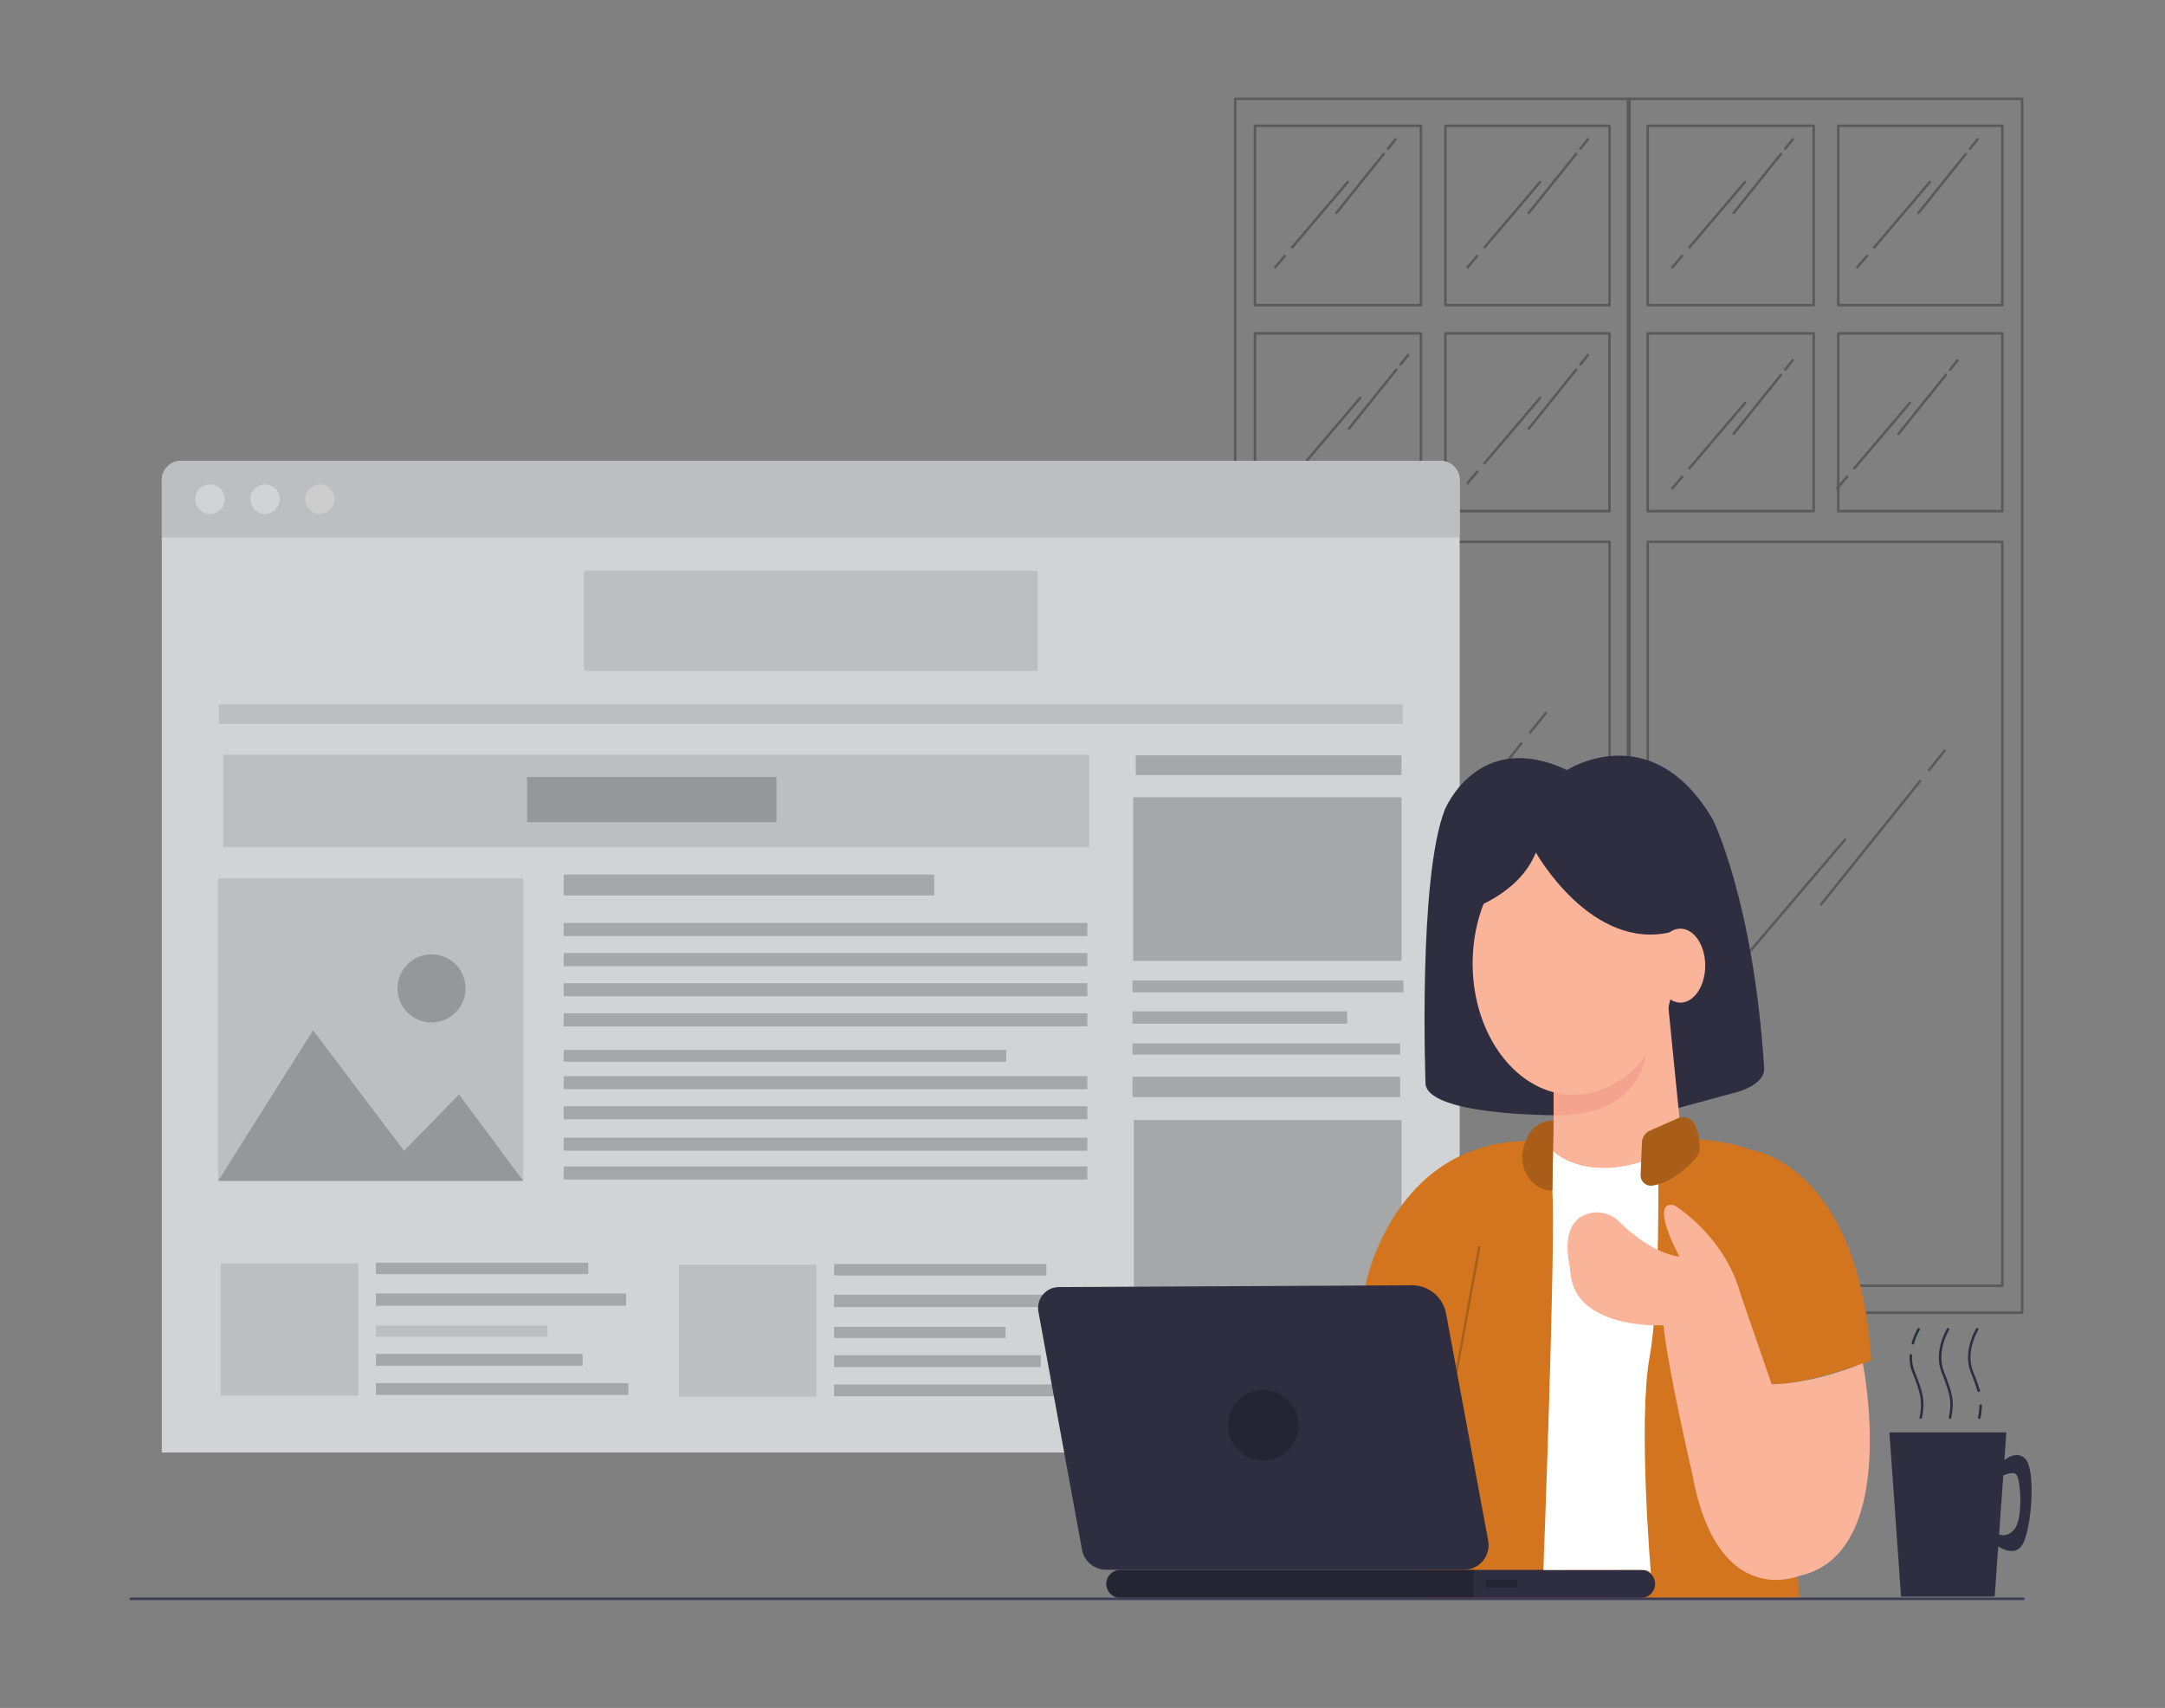  <!DOCTYPE svg PUBLIC "-//W3C//DTD SVG 1.1//EN" "http://www.w3.org/Graphics/SVG/1.1/DTD/svg11.dtd">
<svg id="b903f711-aed7-4a93-ba46-223bf34e5fbf" data-name="Layer 1" xmlns="http://www.w3.org/2000/svg" width="865.76" height="682.89" viewBox="0 0 865.76 682.89">
<rect x="0" y="0" width="865.76" height="682.89" fill="#808080" stroke="none"/>
<defs>
<style xmlns="http://www.w3.org/1999/xhtml">*, ::after, ::before { box-sizing: border-box; }
img, svg { vertical-align: middle; }
</style>
<style xmlns="http://www.w3.org/1999/xhtml">*, body, html { -webkit-font-smoothing: antialiased; }
img, svg { max-width: 100%; }
</style>
</defs>
<g id="f9d4baf3-ebe6-4092-9061-63ef840f1f4e" data-name="freepik--Window--inject-720">
<g opacity="0.3">
<path d="M493.93,39.52V524.86H651.6V39.52ZM643.65,50.3V122H578V50.3Zm-75.43,0V122H501.83V50.3Zm-66.39,83h66.39v71.07H501.83ZM643.65,514.08H501.87V216.66H643.65ZM578,204.37V133.3h65.61v71.07Z" fill="none" stroke="#000" stroke-linecap="round" stroke-linejoin="round"/>
<path d="M651,39.52V524.86H808.63V39.52ZM800.71,50.3V122H735.09V50.3Zm-75.44,0V122H658.88V50.3Zm-66.39,83h66.39v71.07H658.88ZM800.71,514.08H658.92V216.66H800.71ZM735.09,204.37V133.3h65.62v71.07Z" fill="none" stroke="#000" stroke-linecap="round" stroke-linejoin="round"/>
<line x1="608.36" y1="297.27" x2="568.78" y2="346.53" fill="none" stroke="#000" stroke-linecap="round" stroke-linejoin="round"/>
<line x1="618.19" y1="285.04" x2="611.89" y2="292.87" fill="none" stroke="#000" stroke-linecap="round" stroke-linejoin="round"/>
<line x1="525.75" y1="382.44" x2="517.63" y2="391.98" fill="none" stroke="#000" stroke-linecap="round" stroke-linejoin="round"/>
<line x1="578.31" y1="320.69" x2="531.82" y2="375.31" fill="none" stroke="#000" stroke-linecap="round" stroke-linejoin="round"/>
<line x1="767.84" y1="312.31" x2="728.26" y2="361.57" fill="none" stroke="#000" stroke-linecap="round" stroke-linejoin="round"/>
<line x1="777.67" y1="300.08" x2="771.37" y2="307.9" fill="none" stroke="#000" stroke-linecap="round" stroke-linejoin="round"/>
<line x1="685.23" y1="397.49" x2="677.13" y2="407.02" fill="none" stroke="#000" stroke-linecap="round" stroke-linejoin="round"/>
<line x1="737.8" y1="335.72" x2="691.3" y2="390.36" fill="none" stroke="#000" stroke-linecap="round" stroke-linejoin="round"/>
<line x1="786.13" y1="61.56" x2="767.18" y2="85.14" fill="none" stroke="#000" stroke-linecap="round" stroke-linejoin="round"/>
<line x1="790.83" y1="55.7" x2="787.81" y2="59.46" fill="none" stroke="#000" stroke-linecap="round" stroke-linejoin="round"/>
<line x1="746.59" y1="102.33" x2="742.69" y2="106.89" fill="none" stroke="#000" stroke-linecap="round" stroke-linejoin="round"/>
<line x1="771.75" y1="72.76" x2="749.48" y2="98.92" fill="none" stroke="#000" stroke-linecap="round" stroke-linejoin="round"/>
<line x1="712.2" y1="61.56" x2="693.25" y2="85.14" fill="none" stroke="#000" stroke-linecap="round" stroke-linejoin="round"/>
<line x1="716.9" y1="55.7" x2="713.88" y2="59.46" fill="none" stroke="#000" stroke-linecap="round" stroke-linejoin="round"/>
<line x1="672.65" y1="102.33" x2="668.78" y2="106.89" fill="none" stroke="#000" stroke-linecap="round" stroke-linejoin="round"/>
<line x1="697.82" y1="72.76" x2="675.56" y2="98.92" fill="none" stroke="#000" stroke-linecap="round" stroke-linejoin="round"/>
<line x1="712.2" y1="149.89" x2="693.25" y2="173.48" fill="none" stroke="#000" stroke-linecap="round" stroke-linejoin="round"/>
<line x1="716.9" y1="144.04" x2="713.88" y2="147.8" fill="none" stroke="#000" stroke-linecap="round" stroke-linejoin="round"/>
<line x1="672.65" y1="190.67" x2="668.78" y2="195.23" fill="none" stroke="#000" stroke-linecap="round" stroke-linejoin="round"/>
<line x1="697.82" y1="161.1" x2="675.56" y2="187.26" fill="none" stroke="#000" stroke-linecap="round" stroke-linejoin="round"/>
<line x1="778.13" y1="149.89" x2="759.19" y2="173.48" fill="none" stroke="#000" stroke-linecap="round" stroke-linejoin="round"/>
<line x1="782.83" y1="144.04" x2="779.82" y2="147.8" fill="none" stroke="#000" stroke-linecap="round" stroke-linejoin="round"/>
<line x1="738.59" y1="190.67" x2="734.71" y2="195.23" fill="none" stroke="#000" stroke-linecap="round" stroke-linejoin="round"/>
<line x1="763.75" y1="161.1" x2="741.5" y2="187.26" fill="none" stroke="#000" stroke-linecap="round" stroke-linejoin="round"/>
<line x1="630.27" y1="61.56" x2="611.32" y2="85.14" fill="none" stroke="#000" stroke-linecap="round" stroke-linejoin="round"/>
<line x1="634.97" y1="55.7" x2="631.96" y2="59.46" fill="none" stroke="#000" stroke-linecap="round" stroke-linejoin="round"/>
<line x1="590.73" y1="102.33" x2="586.85" y2="106.89" fill="none" stroke="#000" stroke-linecap="round" stroke-linejoin="round"/>
<line x1="615.89" y1="72.76" x2="593.64" y2="98.92" fill="none" stroke="#000" stroke-linecap="round" stroke-linejoin="round"/>
<line x1="630.27" y1="147.84" x2="611.32" y2="171.42" fill="none" stroke="#000" stroke-linecap="round" stroke-linejoin="round"/>
<line x1="634.97" y1="141.99" x2="631.96" y2="145.74" fill="none" stroke="#000" stroke-linecap="round" stroke-linejoin="round"/>
<line x1="590.73" y1="188.61" x2="586.85" y2="193.18" fill="none" stroke="#000" stroke-linecap="round" stroke-linejoin="round"/>
<line x1="615.89" y1="159.06" x2="593.64" y2="185.2" fill="none" stroke="#000" stroke-linecap="round" stroke-linejoin="round"/>
<line x1="558.34" y1="147.84" x2="539.4" y2="171.42" fill="none" stroke="#000" stroke-linecap="round" stroke-linejoin="round"/>
<line x1="563.05" y1="141.99" x2="560.03" y2="145.74" fill="none" stroke="#000" stroke-linecap="round" stroke-linejoin="round"/>
<line x1="518.79" y1="188.61" x2="514.91" y2="193.18" fill="none" stroke="#000" stroke-linecap="round" stroke-linejoin="round"/>
<line x1="543.95" y1="159.06" x2="521.7" y2="185.2" fill="none" stroke="#000" stroke-linecap="round" stroke-linejoin="round"/>
<line x1="553.34" y1="61.56" x2="534.39" y2="85.14" fill="none" stroke="#000" stroke-linecap="round" stroke-linejoin="round"/>
<line x1="558.05" y1="55.7" x2="555.04" y2="59.46" fill="none" stroke="#000" stroke-linecap="round" stroke-linejoin="round"/>
<line x1="513.8" y1="102.33" x2="509.92" y2="106.89" fill="none" stroke="#000" stroke-linecap="round" stroke-linejoin="round"/>
<line x1="538.96" y1="72.76" x2="516.71" y2="98.92" fill="none" stroke="#000" stroke-linecap="round" stroke-linejoin="round"/>
</g>
</g>
<path d="M72.45,184.25H576a7.71,7.71,0,0,1,7.71,7.71v388.8a0,0,0,0,1,0,0h-519a0,0,0,0,1,0,0V192A7.71,7.71,0,0,1,72.45,184.25Z" fill="#d1d3d4"/>
<rect x="453.4" y="447.81" width="107.05" height="72.76" opacity="0.21"/>
<path d="M620.61,445.88s-51.43,0-50.57-13.29c0,0-3-81.43,7.72-108.86,0,0,13.28-32.57,48.85-15.85,0,0,33.86-21.86,58.29,19.71,0,0,16.28,32.57,20.57,99.43,0,0,1.29,6.86-13.29,10.29l-25.28,6.85Z" fill="#2f2e41" data-secondary="true"/>
<path d="M546,514s10.72-57,64.72-57.86c0,0,67.28-5.57,88.71,3.43,0,0,43.71,4.72,48.86,84.43,0,0-26.57,9.86-39.86,9.43,0,0,12.43,80.14,10.71,85.71l-62.92-.29-86.22.29Z" fill="#d2751e" data-primary="true"/>
<path d="M72.45,184.25H576a7.71,7.71,0,0,1,7.71,7.71v22.91a0,0,0,0,1,0,0h-519a0,0,0,0,1,0,0V192A7.71,7.71,0,0,1,72.45,184.25Z" fill="#bcbec0"/>
<circle cx="83.97" cy="199.56" r="5.89" fill="#d1d3d4"/>
<circle cx="105.96" cy="199.56" r="5.89" fill="#d1d3d4"/>
<circle cx="127.94" cy="199.56" r="5.89" fill="#ccc"/>
<rect x="233.55" y="228.22" width="181.38" height="40.04" fill="#bcbec0"/>
<rect x="87.51" y="281.61" width="473.46" height="7.85" fill="#bcbec0"/>
<rect x="89.22" y="301.81" width="346.26" height="36.9" fill="#bcbec0"/>
<rect x="210.78" y="310.66" width="99.72" height="18.06" opacity="0.21"/>
<rect x="87.25" y="351.23" width="121.96" height="120.92" fill="#bcbec0"/>
<polygon points="125.19 411.95 87.25 472.15 209.21 472.15 183.56 437.6 161.57 460.11 125.19 411.95" opacity="0.21"/>
<circle cx="172.57" cy="395.2" r="13.61" opacity="0.21"/>
<rect x="225.44" y="349.66" width="148.14" height="8.38" opacity="0.21"/>
<rect x="225.44" y="369.03" width="209.38" height="5.23" opacity="0.21"/>
<rect x="225.44" y="381.07" width="209.38" height="5.23" opacity="0.21"/>
<rect x="225.44" y="393.1" width="209.38" height="5.23" opacity="0.21"/>
<rect x="225.44" y="405.14" width="209.38" height="5.23" opacity="0.21"/>
<rect x="225.44" y="430.27" width="209.38" height="5.23" opacity="0.21"/>
<rect x="225.44" y="442.31" width="209.38" height="5.23" opacity="0.21"/>
<rect x="225.44" y="454.87" width="209.38" height="5.23" opacity="0.21"/>
<rect x="225.44" y="466.39" width="209.38" height="5.23" opacity="0.21"/>
<rect x="225.44" y="419.8" width="176.93" height="4.71" opacity="0.21"/>
<rect x="454.18" y="302.02" width="106.26" height="7.85" opacity="0.21"/>
<rect x="453.14" y="318.78" width="107.31" height="65.43" opacity="0.21"/>
<rect x="452.87" y="392.06" width="108.35" height="4.71" opacity="0.21"/>
<rect x="452.87" y="404.36" width="85.85" height="4.97" opacity="0.21"/>
<rect x="452.87" y="417.18" width="107.05" height="4.45" opacity="0.21"/>
<rect x="452.87" y="529.73" width="108.35" height="4.71" opacity="0.21"/>
<rect x="452.87" y="542.03" width="85.85" height="4.97" opacity="0.21"/>
<rect x="452.87" y="554.85" width="107.05" height="4.45" opacity="0.21"/>
<rect x="333.53" y="505.38" width="84.89" height="4.6" opacity="0.21"/>
<rect x="333.53" y="517.69" width="100.04" height="4.92" opacity="0.21"/>
<rect x="333.53" y="530.51" width="68.57" height="4.45" opacity="0.21"/>
<rect x="333.53" y="541.87" width="82.68" height="4.72" opacity="0.21"/>
<rect x="333.53" y="553.54" width="100.99" height="4.73" opacity="0.21"/>
<rect x="452.87" y="430.53" width="107.05" height="8.11" opacity="0.21"/>
<rect x="271.5" y="505.65" width="54.96" height="52.87" fill="#bcbec0"/>
<rect x="150.32" y="504.86" width="84.89" height="4.6" opacity="0.21"/>
<rect x="150.32" y="517.16" width="100.04" height="4.92" opacity="0.21"/>
<rect x="150.32" y="529.99" width="68.57" height="4.45" fill="#bcbec0"/>
<rect x="150.32" y="541.35" width="82.68" height="4.72" opacity="0.21"/>
<rect x="150.32" y="553.01" width="100.99" height="4.73" opacity="0.21"/>
<rect x="88.29" y="505.12" width="54.96" height="52.87" fill="#bcbec0"/>
<path d="M432.68,619.61,415.26,524.5a8.37,8.37,0,0,1,8.19-9.88l141.17-.72a13.81,13.81,0,0,1,13.64,11.28L595.11,616a9.86,9.86,0,0,1-9.69,11.65h-143A9.84,9.84,0,0,1,432.68,619.61Z" fill="#2f2e41" data-secondary="true"/>
<path d="M448,627.69H589.4a0,0,0,0,1,0,0v11.18a0,0,0,0,1,0,0H448a5.59,5.59,0,0,1-5.59-5.59v0A5.59,5.59,0,0,1,448,627.69Z" fill="#2f2e41" data-secondary="true"/>
<path d="M448,627.69H589.4a0,0,0,0,1,0,0v11.18a0,0,0,0,1,0,0H448a5.59,5.59,0,0,1-5.59-5.59v0A5.59,5.59,0,0,1,448,627.69Z" opacity="0.21"/>
<path d="M589.4,627.69h66.86a5.59,5.59,0,0,1,5.59,5.59h0a5.59,5.59,0,0,1-5.59,5.59H589.4Z" fill="#2f2e41" data-secondary="true"/>
<rect x="594.15" y="631.77" width="12.54" height="3" opacity="0.21"/>
<circle cx="505.18" cy="569.88" r="14.14" opacity="0.21"/>
<g opacity="0.2">
<polygon points="582.75 549.32 582.27 546.93 591.12 498.21 592.1 498.4 582.75 549.32"/>
</g>
<path d="M617.18,627.73s5-131,3.58-151.71l.28-16s12.86,13.86,42,2c0,0,1.14,55.43-3.43,80.86s.57,86.28.57,86.28-.42-1.51-3.92-1.47Z" fill="#fff"/>
<path d="M621.49,436.05,621,460s13.72,14.29,42,2l9.43-6.71-5.57-55.72Z" fill="#f9b499"/>
<path d="M671.61,502.45s-12.43-22.72-2.14-20.57c0,0,20.14,12,26.57,35.57l12.43,36s14.57.43,36.43-8.36c0,0,15.43,76.5-25.72,85.07,0,0-32.57,13.72-42.42-40.71,0,0-9.43-40.29-11.58-59.57,0,0-35.18,2-37.19-21a38.47,38.47,0,0,0-.56-4.14c-.94-4.91-2.17-17.19,8.43-19.69a12.71,12.71,0,0,1,11.75,3.51C652.38,493.22,661.59,501,671.61,502.45Z" fill="#f9b499"/>
<path d="M618,475.67a7.86,7.86,0,0,0,2.74.35l.5-27.93s-10.36-.95-12.35,12.75C608,467.37,611.68,473.85,618,475.67Z" fill="#d2751e" data-primary="true"/>
<path d="M618,475.67a7.86,7.86,0,0,0,2.74.35l.5-27.93s-10.36-.95-12.35,12.75C608,467.37,611.68,473.85,618,475.67Z" opacity="0.2"/>
<path d="M656.07,469.8l.55-13.09a5.25,5.25,0,0,1,3.12-4.59l11.11-4.94a5.28,5.28,0,0,1,7,2.71,22.72,22.72,0,0,1,1.83,8.55,6.84,6.84,0,0,1-1.69,4.75c-2.92,3.31-9.38,9.62-17.11,10.82A4.12,4.12,0,0,1,656.07,469.8Z" fill="#d2751e" data-primary="true"/>
<path d="M656.07,469.8l.55-13.09a5.25,5.25,0,0,1,3.12-4.59l11.11-4.94a5.28,5.28,0,0,1,7,2.71,22.72,22.72,0,0,1,1.83,8.55,6.84,6.84,0,0,1-1.69,4.75c-2.92,3.31-9.38,9.62-17.11,10.82A4.12,4.12,0,0,1,656.07,469.8Z" opacity="0.2"/>
<g id="b1c6b2e4-780b-4a1d-ab83-68d9e1092fe5" data-name="freepik--Table--inject-720">
<line x1="809.11" y1="639.25" x2="52.26" y2="639.25" fill="none" stroke="#3f3d56" stroke-linecap="round" stroke-linejoin="round"/>
</g>
<path d="M764.12,541.93a16,16,0,0,0,1.08,6.64c3.27,8.18,4.22,11.55,2.89,18.19" fill="none" stroke="#2f2e41" stroke-linecap="round" stroke-miterlimit="10"/>
<path d="M767.28,531.48a24.21,24.21,0,0,0-2.33,5.59" fill="none" stroke="#263238" stroke-linecap="round" stroke-miterlimit="10"/>
<path d="M779,531.48s-5.43,8.76-2.1,17.12,4.24,11.55,2.91,18.19" fill="none" stroke="#2f2e41" stroke-linecap="round" stroke-miterlimit="10"/>
<path d="M792.05,562a26.11,26.11,0,0,1-.57,4.82" fill="none" stroke="#263238" stroke-linecap="round" stroke-miterlimit="10"/>
<path d="M790.67,531.48s-5.43,8.76-2.09,17.12a75.51,75.51,0,0,1,2.66,7.43" fill="none" stroke="#2f2e41" stroke-linecap="round" stroke-miterlimit="10"/>
<path d="M800.7,584.49s5.42-5.42,9.37-1,2.45,26.56-1,33.49-11.35.36-11.35.36v-4.79s3.53,3.26,7.47-.67,2.87-19.53,1.33-22-7.38,1-7.38,1Z" fill="#2f2e41" data-secondary="true"/>
<polygon points="797.65 638.38 760.22 638.38 755.55 572.7 802.32 572.7 797.65 638.38" fill="#2f2e41" data-secondary="true"/>
<path d="M621.26,445.91V435.4s23.17,7,36.94-13.77C658.2,421.63,655.84,446.91,621.26,445.91Z" fill="#f4a48e"/>
<ellipse cx="629.18" cy="385.23" rx="40.29" ry="52.5" fill="#f9b499"/>
<path d="M586.76,364s20.57-6,27.42-23.14c0,0,22.29,39.85,54.43,31.71l11.57-24.43L669,337.88l-39.43-16.29s-26.57,3-28.28,3.43S586.76,364,586.76,364Z" fill="#2f2e41" data-secondary="true"/>
<ellipse cx="671.97" cy="386.09" rx="9.93" ry="14.79" fill="#f9b499"/>
</svg>
